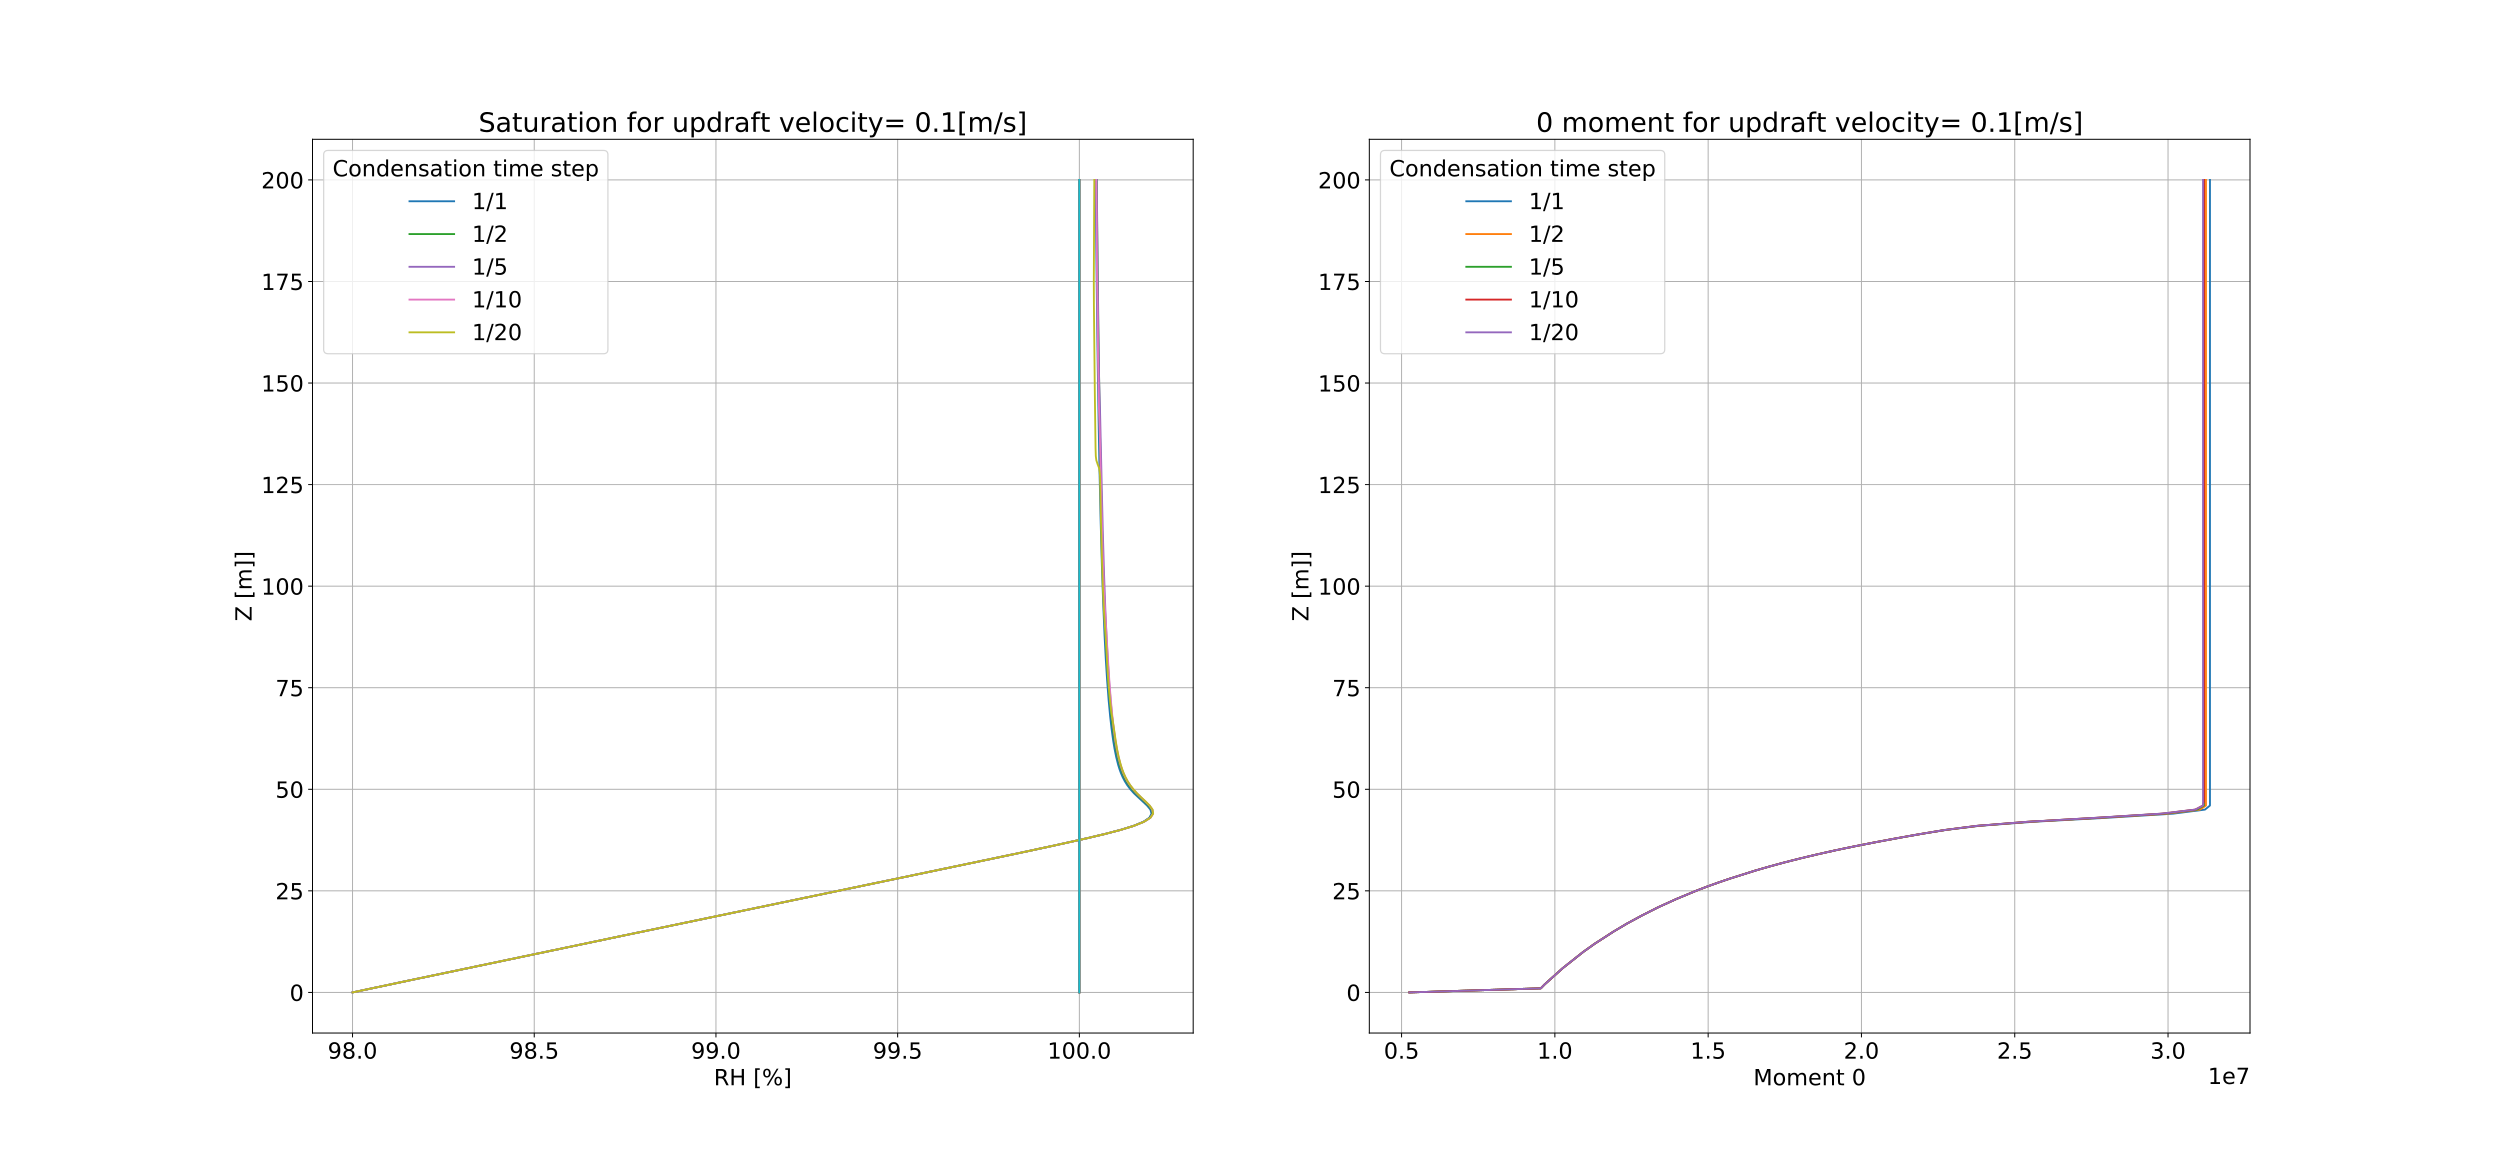 <?xml version="1.0" encoding="utf-8" standalone="no"?>
<!DOCTYPE svg PUBLIC "-//W3C//DTD SVG 1.1//EN"
  "http://www.w3.org/Graphics/SVG/1.1/DTD/svg11.dtd">
<!-- Created with matplotlib (http://matplotlib.org/) -->
<svg height="936pt" version="1.1" viewBox="0 0 2016 936" width="2016pt" xmlns="http://www.w3.org/2000/svg" xmlns:xlink="http://www.w3.org/1999/xlink">
 <defs>
  <style type="text/css">
*{stroke-linecap:butt;stroke-linejoin:round;}
  </style>
 </defs>
 <g id="figure_1">
  <g id="patch_1">
   <path d="M 0 936 
L 2016 936 
L 2016 0 
L 0 0 
z
" style="fill:#ffffff;"/>
  </g>
  <g id="axes_1">
   <g id="patch_2">
    <path d="M 252 833.04 
L 962.182 833.04 
L 962.182 112.32 
L 252 112.32 
z
" style="fill:#ffffff;"/>
   </g>
   <g id="matplotlib.axis_1">
    <g id="xtick_1">
     <g id="line2d_1">
      <path clip-path="url(#pd67f6115d8)" d="M 284.281 833.04 
L 284.281 112.32 
" style="fill:none;stroke:#b0b0b0;stroke-linecap:square;stroke-width:0.8;"/>
     </g>
     <g id="line2d_2">
      <defs>
       <path d="M 0 0 
L 0 3.5 
" id="m1919e67e4a" style="stroke:#000000;stroke-width:0.8;"/>
      </defs>
      <g>
       <use style="stroke:#000000;stroke-width:0.8;" x="284.281" xlink:href="#m1919e67e4a" y="833.04"/>
      </g>
     </g>
     <g id="text_1">
      <!-- 98.0 -->
      <defs>
       <path d="M 10.984 1.516 
L 10.984 10.5 
Q 14.703 8.734 18.5 7.812 
Q 22.312 6.891 25.984 6.891 
Q 35.75 6.891 40.891 13.453 
Q 46.047 20.016 46.781 33.406 
Q 43.953 29.203 39.594 26.953 
Q 35.25 24.703 29.984 24.703 
Q 19.047 24.703 12.672 31.312 
Q 6.297 37.938 6.297 49.422 
Q 6.297 60.641 12.938 67.422 
Q 19.578 74.219 30.609 74.219 
Q 43.266 74.219 49.922 64.516 
Q 56.594 54.828 56.594 36.375 
Q 56.594 19.141 48.406 8.859 
Q 40.234 -1.422 26.422 -1.422 
Q 22.703 -1.422 18.891 -0.688 
Q 15.094 0.047 10.984 1.516 
z
M 30.609 32.422 
Q 37.25 32.422 41.125 36.953 
Q 45.016 41.5 45.016 49.422 
Q 45.016 57.281 41.125 61.844 
Q 37.25 66.406 30.609 66.406 
Q 23.969 66.406 20.094 61.844 
Q 16.219 57.281 16.219 49.422 
Q 16.219 41.5 20.094 36.953 
Q 23.969 32.422 30.609 32.422 
z
" id="DejaVuSans-39"/>
       <path d="M 31.781 34.625 
Q 24.75 34.625 20.719 30.859 
Q 16.703 27.094 16.703 20.516 
Q 16.703 13.922 20.719 10.156 
Q 24.75 6.391 31.781 6.391 
Q 38.812 6.391 42.859 10.172 
Q 46.922 13.969 46.922 20.516 
Q 46.922 27.094 42.891 30.859 
Q 38.875 34.625 31.781 34.625 
z
M 21.922 38.812 
Q 15.578 40.375 12.031 44.719 
Q 8.5 49.078 8.5 55.328 
Q 8.5 64.062 14.719 69.141 
Q 20.953 74.219 31.781 74.219 
Q 42.672 74.219 48.875 69.141 
Q 55.078 64.062 55.078 55.328 
Q 55.078 49.078 51.531 44.719 
Q 48 40.375 41.703 38.812 
Q 48.828 37.156 52.797 32.312 
Q 56.781 27.484 56.781 20.516 
Q 56.781 9.906 50.312 4.234 
Q 43.844 -1.422 31.781 -1.422 
Q 19.734 -1.422 13.25 4.234 
Q 6.781 9.906 6.781 20.516 
Q 6.781 27.484 10.781 32.312 
Q 14.797 37.156 21.922 38.812 
z
M 18.312 54.391 
Q 18.312 48.734 21.844 45.562 
Q 25.391 42.391 31.781 42.391 
Q 38.141 42.391 41.719 45.562 
Q 45.312 48.734 45.312 54.391 
Q 45.312 60.062 41.719 63.234 
Q 38.141 66.406 31.781 66.406 
Q 25.391 66.406 21.844 63.234 
Q 18.312 60.062 18.312 54.391 
z
" id="DejaVuSans-38"/>
       <path d="M 10.688 12.406 
L 21 12.406 
L 21 0 
L 10.688 0 
z
" id="DejaVuSans-2e"/>
       <path d="M 31.781 66.406 
Q 24.172 66.406 20.328 58.906 
Q 16.5 51.422 16.5 36.375 
Q 16.5 21.391 20.328 13.891 
Q 24.172 6.391 31.781 6.391 
Q 39.453 6.391 43.281 13.891 
Q 47.125 21.391 47.125 36.375 
Q 47.125 51.422 43.281 58.906 
Q 39.453 66.406 31.781 66.406 
z
M 31.781 74.219 
Q 44.047 74.219 50.516 64.516 
Q 56.984 54.828 56.984 36.375 
Q 56.984 17.969 50.516 8.266 
Q 44.047 -1.422 31.781 -1.422 
Q 19.531 -1.422 13.062 8.266 
Q 6.594 17.969 6.594 36.375 
Q 6.594 54.828 13.062 64.516 
Q 19.531 74.219 31.781 74.219 
z
" id="DejaVuSans-30"/>
      </defs>
      <g transform="translate(264.242 853.717)scale(0.18 -0.18)">
       <use xlink:href="#DejaVuSans-39"/>
       <use x="63.623" xlink:href="#DejaVuSans-38"/>
       <use x="127.246" xlink:href="#DejaVuSans-2e"/>
       <use x="159.033" xlink:href="#DejaVuSans-30"/>
      </g>
     </g>
    </g>
    <g id="xtick_2">
     <g id="line2d_3">
      <path clip-path="url(#pd67f6115d8)" d="M 430.81 833.04 
L 430.81 112.32 
" style="fill:none;stroke:#b0b0b0;stroke-linecap:square;stroke-width:0.8;"/>
     </g>
     <g id="line2d_4">
      <g>
       <use style="stroke:#000000;stroke-width:0.8;" x="430.81" xlink:href="#m1919e67e4a" y="833.04"/>
      </g>
     </g>
     <g id="text_2">
      <!-- 98.5 -->
      <defs>
       <path d="M 10.797 72.906 
L 49.516 72.906 
L 49.516 64.594 
L 19.828 64.594 
L 19.828 46.734 
Q 21.969 47.469 24.109 47.828 
Q 26.266 48.188 28.422 48.188 
Q 40.625 48.188 47.75 41.5 
Q 54.891 34.812 54.891 23.391 
Q 54.891 11.625 47.562 5.094 
Q 40.234 -1.422 26.906 -1.422 
Q 22.312 -1.422 17.547 -0.641 
Q 12.797 0.141 7.719 1.703 
L 7.719 11.625 
Q 12.109 9.234 16.797 8.062 
Q 21.484 6.891 26.703 6.891 
Q 35.156 6.891 40.078 11.328 
Q 45.016 15.766 45.016 23.391 
Q 45.016 31 40.078 35.438 
Q 35.156 39.891 26.703 39.891 
Q 22.75 39.891 18.812 39.016 
Q 14.891 38.141 10.797 36.281 
z
" id="DejaVuSans-35"/>
      </defs>
      <g transform="translate(410.771 853.717)scale(0.18 -0.18)">
       <use xlink:href="#DejaVuSans-39"/>
       <use x="63.623" xlink:href="#DejaVuSans-38"/>
       <use x="127.246" xlink:href="#DejaVuSans-2e"/>
       <use x="159.033" xlink:href="#DejaVuSans-35"/>
      </g>
     </g>
    </g>
    <g id="xtick_3">
     <g id="line2d_5">
      <path clip-path="url(#pd67f6115d8)" d="M 577.338 833.04 
L 577.338 112.32 
" style="fill:none;stroke:#b0b0b0;stroke-linecap:square;stroke-width:0.8;"/>
     </g>
     <g id="line2d_6">
      <g>
       <use style="stroke:#000000;stroke-width:0.8;" x="577.338" xlink:href="#m1919e67e4a" y="833.04"/>
      </g>
     </g>
     <g id="text_3">
      <!-- 99.0 -->
      <g transform="translate(557.299 853.717)scale(0.18 -0.18)">
       <use xlink:href="#DejaVuSans-39"/>
       <use x="63.623" xlink:href="#DejaVuSans-39"/>
       <use x="127.246" xlink:href="#DejaVuSans-2e"/>
       <use x="159.033" xlink:href="#DejaVuSans-30"/>
      </g>
     </g>
    </g>
    <g id="xtick_4">
     <g id="line2d_7">
      <path clip-path="url(#pd67f6115d8)" d="M 723.867 833.04 
L 723.867 112.32 
" style="fill:none;stroke:#b0b0b0;stroke-linecap:square;stroke-width:0.8;"/>
     </g>
     <g id="line2d_8">
      <g>
       <use style="stroke:#000000;stroke-width:0.8;" x="723.867" xlink:href="#m1919e67e4a" y="833.04"/>
      </g>
     </g>
     <g id="text_4">
      <!-- 99.5 -->
      <g transform="translate(703.828 853.717)scale(0.18 -0.18)">
       <use xlink:href="#DejaVuSans-39"/>
       <use x="63.623" xlink:href="#DejaVuSans-39"/>
       <use x="127.246" xlink:href="#DejaVuSans-2e"/>
       <use x="159.033" xlink:href="#DejaVuSans-35"/>
      </g>
     </g>
    </g>
    <g id="xtick_5">
     <g id="line2d_9">
      <path clip-path="url(#pd67f6115d8)" d="M 870.396 833.04 
L 870.396 112.32 
" style="fill:none;stroke:#b0b0b0;stroke-linecap:square;stroke-width:0.8;"/>
     </g>
     <g id="line2d_10">
      <g>
       <use style="stroke:#000000;stroke-width:0.8;" x="870.396" xlink:href="#m1919e67e4a" y="833.04"/>
      </g>
     </g>
     <g id="text_5">
      <!-- 100.0 -->
      <defs>
       <path d="M 12.406 8.297 
L 28.516 8.297 
L 28.516 63.922 
L 10.984 60.406 
L 10.984 69.391 
L 28.422 72.906 
L 38.281 72.906 
L 38.281 8.297 
L 54.391 8.297 
L 54.391 0 
L 12.406 0 
z
" id="DejaVuSans-31"/>
      </defs>
      <g transform="translate(844.631 853.717)scale(0.18 -0.18)">
       <use xlink:href="#DejaVuSans-31"/>
       <use x="63.623" xlink:href="#DejaVuSans-30"/>
       <use x="127.246" xlink:href="#DejaVuSans-30"/>
       <use x="190.869" xlink:href="#DejaVuSans-2e"/>
       <use x="222.656" xlink:href="#DejaVuSans-30"/>
      </g>
     </g>
    </g>
    <g id="text_6">
     <!-- RH [%] -->
     <defs>
      <path d="M 44.391 34.188 
Q 47.562 33.109 50.562 29.594 
Q 53.562 26.078 56.594 19.922 
L 66.609 0 
L 56 0 
L 46.688 18.703 
Q 43.062 26.031 39.672 28.422 
Q 36.281 30.812 30.422 30.812 
L 19.672 30.812 
L 19.672 0 
L 9.812 0 
L 9.812 72.906 
L 32.078 72.906 
Q 44.578 72.906 50.734 67.672 
Q 56.891 62.453 56.891 51.906 
Q 56.891 45.016 53.688 40.469 
Q 50.484 35.938 44.391 34.188 
z
M 19.672 64.797 
L 19.672 38.922 
L 32.078 38.922 
Q 39.203 38.922 42.844 42.219 
Q 46.484 45.516 46.484 51.906 
Q 46.484 58.297 42.844 61.547 
Q 39.203 64.797 32.078 64.797 
z
" id="DejaVuSans-52"/>
      <path d="M 9.812 72.906 
L 19.672 72.906 
L 19.672 43.016 
L 55.516 43.016 
L 55.516 72.906 
L 65.375 72.906 
L 65.375 0 
L 55.516 0 
L 55.516 34.719 
L 19.672 34.719 
L 19.672 0 
L 9.812 0 
z
" id="DejaVuSans-48"/>
      <path id="DejaVuSans-20"/>
      <path d="M 8.594 75.984 
L 29.297 75.984 
L 29.297 69 
L 17.578 69 
L 17.578 -6.203 
L 29.297 -6.203 
L 29.297 -13.188 
L 8.594 -13.188 
z
" id="DejaVuSans-5b"/>
      <path d="M 72.703 32.078 
Q 68.453 32.078 66.031 28.469 
Q 63.625 24.859 63.625 18.406 
Q 63.625 12.062 66.031 8.422 
Q 68.453 4.781 72.703 4.781 
Q 76.859 4.781 79.266 8.422 
Q 81.688 12.062 81.688 18.406 
Q 81.688 24.812 79.266 28.438 
Q 76.859 32.078 72.703 32.078 
z
M 72.703 38.281 
Q 80.422 38.281 84.953 32.906 
Q 89.5 27.547 89.5 18.406 
Q 89.5 9.281 84.938 3.922 
Q 80.375 -1.422 72.703 -1.422 
Q 64.891 -1.422 60.344 3.922 
Q 55.812 9.281 55.812 18.406 
Q 55.812 27.594 60.375 32.938 
Q 64.938 38.281 72.703 38.281 
z
M 22.312 68.016 
Q 18.109 68.016 15.688 64.375 
Q 13.281 60.75 13.281 54.391 
Q 13.281 47.953 15.672 44.328 
Q 18.062 40.719 22.312 40.719 
Q 26.562 40.719 28.969 44.328 
Q 31.391 47.953 31.391 54.391 
Q 31.391 60.688 28.953 64.344 
Q 26.516 68.016 22.312 68.016 
z
M 66.406 74.219 
L 74.219 74.219 
L 28.609 -1.422 
L 20.797 -1.422 
z
M 22.312 74.219 
Q 30.031 74.219 34.609 68.875 
Q 39.203 63.531 39.203 54.391 
Q 39.203 45.172 34.641 39.844 
Q 30.078 34.516 22.312 34.516 
Q 14.547 34.516 10.031 39.859 
Q 5.516 45.219 5.516 54.391 
Q 5.516 63.484 10.047 68.844 
Q 14.594 74.219 22.312 74.219 
z
" id="DejaVuSans-25"/>
      <path d="M 30.422 75.984 
L 30.422 -13.188 
L 9.719 -13.188 
L 9.719 -6.203 
L 21.391 -6.203 
L 21.391 69 
L 9.719 69 
L 9.719 75.984 
z
" id="DejaVuSans-5d"/>
     </defs>
     <g transform="translate(575.635 875.138)scale(0.18 -0.18)">
      <use xlink:href="#DejaVuSans-52"/>
      <use x="69.482" xlink:href="#DejaVuSans-48"/>
      <use x="144.678" xlink:href="#DejaVuSans-20"/>
      <use x="176.465" xlink:href="#DejaVuSans-5b"/>
      <use x="215.479" xlink:href="#DejaVuSans-25"/>
      <use x="310.498" xlink:href="#DejaVuSans-5d"/>
     </g>
    </g>
   </g>
   <g id="matplotlib.axis_2">
    <g id="ytick_1">
     <g id="line2d_11">
      <path clip-path="url(#pd67f6115d8)" d="M 252 800.28 
L 962.182 800.28 
" style="fill:none;stroke:#b0b0b0;stroke-linecap:square;stroke-width:0.8;"/>
     </g>
     <g id="line2d_12">
      <defs>
       <path d="M 0 0 
L -3.5 0 
" id="mdff83f315e" style="stroke:#000000;stroke-width:0.8;"/>
      </defs>
      <g>
       <use style="stroke:#000000;stroke-width:0.8;" x="252" xlink:href="#mdff83f315e" y="800.28"/>
      </g>
     </g>
     <g id="text_7">
      <!-- 0 -->
      <g transform="translate(233.548 807.119)scale(0.18 -0.18)">
       <use xlink:href="#DejaVuSans-30"/>
      </g>
     </g>
    </g>
    <g id="ytick_2">
     <g id="line2d_13">
      <path clip-path="url(#pd67f6115d8)" d="M 252 718.38 
L 962.182 718.38 
" style="fill:none;stroke:#b0b0b0;stroke-linecap:square;stroke-width:0.8;"/>
     </g>
     <g id="line2d_14">
      <g>
       <use style="stroke:#000000;stroke-width:0.8;" x="252" xlink:href="#mdff83f315e" y="718.38"/>
      </g>
     </g>
     <g id="text_8">
      <!-- 25 -->
      <defs>
       <path d="M 19.188 8.297 
L 53.609 8.297 
L 53.609 0 
L 7.328 0 
L 7.328 8.297 
Q 12.938 14.109 22.625 23.891 
Q 32.328 33.688 34.812 36.531 
Q 39.547 41.844 41.422 45.531 
Q 43.312 49.219 43.312 52.781 
Q 43.312 58.594 39.234 62.25 
Q 35.156 65.922 28.609 65.922 
Q 23.969 65.922 18.812 64.312 
Q 13.672 62.703 7.812 59.422 
L 7.812 69.391 
Q 13.766 71.781 18.938 73 
Q 24.125 74.219 28.422 74.219 
Q 39.75 74.219 46.484 68.547 
Q 53.219 62.891 53.219 53.422 
Q 53.219 48.922 51.531 44.891 
Q 49.859 40.875 45.406 35.406 
Q 44.188 33.984 37.641 27.219 
Q 31.109 20.453 19.188 8.297 
z
" id="DejaVuSans-32"/>
      </defs>
      <g transform="translate(222.095 725.219)scale(0.18 -0.18)">
       <use xlink:href="#DejaVuSans-32"/>
       <use x="63.623" xlink:href="#DejaVuSans-35"/>
      </g>
     </g>
    </g>
    <g id="ytick_3">
     <g id="line2d_15">
      <path clip-path="url(#pd67f6115d8)" d="M 252 636.48 
L 962.182 636.48 
" style="fill:none;stroke:#b0b0b0;stroke-linecap:square;stroke-width:0.8;"/>
     </g>
     <g id="line2d_16">
      <g>
       <use style="stroke:#000000;stroke-width:0.8;" x="252" xlink:href="#mdff83f315e" y="636.48"/>
      </g>
     </g>
     <g id="text_9">
      <!-- 50 -->
      <g transform="translate(222.095 643.319)scale(0.18 -0.18)">
       <use xlink:href="#DejaVuSans-35"/>
       <use x="63.623" xlink:href="#DejaVuSans-30"/>
      </g>
     </g>
    </g>
    <g id="ytick_4">
     <g id="line2d_17">
      <path clip-path="url(#pd67f6115d8)" d="M 252 554.58 
L 962.182 554.58 
" style="fill:none;stroke:#b0b0b0;stroke-linecap:square;stroke-width:0.8;"/>
     </g>
     <g id="line2d_18">
      <g>
       <use style="stroke:#000000;stroke-width:0.8;" x="252" xlink:href="#mdff83f315e" y="554.58"/>
      </g>
     </g>
     <g id="text_10">
      <!-- 75 -->
      <defs>
       <path d="M 8.203 72.906 
L 55.078 72.906 
L 55.078 68.703 
L 28.609 0 
L 18.312 0 
L 43.219 64.594 
L 8.203 64.594 
z
" id="DejaVuSans-37"/>
      </defs>
      <g transform="translate(222.095 561.419)scale(0.18 -0.18)">
       <use xlink:href="#DejaVuSans-37"/>
       <use x="63.623" xlink:href="#DejaVuSans-35"/>
      </g>
     </g>
    </g>
    <g id="ytick_5">
     <g id="line2d_19">
      <path clip-path="url(#pd67f6115d8)" d="M 252 472.68 
L 962.182 472.68 
" style="fill:none;stroke:#b0b0b0;stroke-linecap:square;stroke-width:0.8;"/>
     </g>
     <g id="line2d_20">
      <g>
       <use style="stroke:#000000;stroke-width:0.8;" x="252" xlink:href="#mdff83f315e" y="472.68"/>
      </g>
     </g>
     <g id="text_11">
      <!-- 100 -->
      <g transform="translate(210.643 479.519)scale(0.18 -0.18)">
       <use xlink:href="#DejaVuSans-31"/>
       <use x="63.623" xlink:href="#DejaVuSans-30"/>
       <use x="127.246" xlink:href="#DejaVuSans-30"/>
      </g>
     </g>
    </g>
    <g id="ytick_6">
     <g id="line2d_21">
      <path clip-path="url(#pd67f6115d8)" d="M 252 390.78 
L 962.182 390.78 
" style="fill:none;stroke:#b0b0b0;stroke-linecap:square;stroke-width:0.8;"/>
     </g>
     <g id="line2d_22">
      <g>
       <use style="stroke:#000000;stroke-width:0.8;" x="252" xlink:href="#mdff83f315e" y="390.78"/>
      </g>
     </g>
     <g id="text_12">
      <!-- 125 -->
      <g transform="translate(210.643 397.619)scale(0.18 -0.18)">
       <use xlink:href="#DejaVuSans-31"/>
       <use x="63.623" xlink:href="#DejaVuSans-32"/>
       <use x="127.246" xlink:href="#DejaVuSans-35"/>
      </g>
     </g>
    </g>
    <g id="ytick_7">
     <g id="line2d_23">
      <path clip-path="url(#pd67f6115d8)" d="M 252 308.88 
L 962.182 308.88 
" style="fill:none;stroke:#b0b0b0;stroke-linecap:square;stroke-width:0.8;"/>
     </g>
     <g id="line2d_24">
      <g>
       <use style="stroke:#000000;stroke-width:0.8;" x="252" xlink:href="#mdff83f315e" y="308.88"/>
      </g>
     </g>
     <g id="text_13">
      <!-- 150 -->
      <g transform="translate(210.643 315.719)scale(0.18 -0.18)">
       <use xlink:href="#DejaVuSans-31"/>
       <use x="63.623" xlink:href="#DejaVuSans-35"/>
       <use x="127.246" xlink:href="#DejaVuSans-30"/>
      </g>
     </g>
    </g>
    <g id="ytick_8">
     <g id="line2d_25">
      <path clip-path="url(#pd67f6115d8)" d="M 252 226.98 
L 962.182 226.98 
" style="fill:none;stroke:#b0b0b0;stroke-linecap:square;stroke-width:0.8;"/>
     </g>
     <g id="line2d_26">
      <g>
       <use style="stroke:#000000;stroke-width:0.8;" x="252" xlink:href="#mdff83f315e" y="226.98"/>
      </g>
     </g>
     <g id="text_14">
      <!-- 175 -->
      <g transform="translate(210.643 233.819)scale(0.18 -0.18)">
       <use xlink:href="#DejaVuSans-31"/>
       <use x="63.623" xlink:href="#DejaVuSans-37"/>
       <use x="127.246" xlink:href="#DejaVuSans-35"/>
      </g>
     </g>
    </g>
    <g id="ytick_9">
     <g id="line2d_27">
      <path clip-path="url(#pd67f6115d8)" d="M 252 145.08 
L 962.182 145.08 
" style="fill:none;stroke:#b0b0b0;stroke-linecap:square;stroke-width:0.8;"/>
     </g>
     <g id="line2d_28">
      <g>
       <use style="stroke:#000000;stroke-width:0.8;" x="252" xlink:href="#mdff83f315e" y="145.08"/>
      </g>
     </g>
     <g id="text_15">
      <!-- 200 -->
      <g transform="translate(210.643 151.919)scale(0.18 -0.18)">
       <use xlink:href="#DejaVuSans-32"/>
       <use x="63.623" xlink:href="#DejaVuSans-30"/>
       <use x="127.246" xlink:href="#DejaVuSans-30"/>
      </g>
     </g>
    </g>
    <g id="text_16">
     <!-- Z [m]] -->
     <defs>
      <path d="M 5.609 72.906 
L 62.891 72.906 
L 62.891 65.375 
L 16.797 8.297 
L 64.016 8.297 
L 64.016 0 
L 4.5 0 
L 4.5 7.516 
L 50.594 64.594 
L 5.609 64.594 
z
" id="DejaVuSans-5a"/>
      <path d="M 52 44.188 
Q 55.375 50.25 60.062 53.125 
Q 64.75 56 71.094 56 
Q 79.641 56 84.281 50.016 
Q 88.922 44.047 88.922 33.016 
L 88.922 0 
L 79.891 0 
L 79.891 32.719 
Q 79.891 40.578 77.094 44.375 
Q 74.312 48.188 68.609 48.188 
Q 61.625 48.188 57.562 43.547 
Q 53.516 38.922 53.516 30.906 
L 53.516 0 
L 44.484 0 
L 44.484 32.719 
Q 44.484 40.625 41.703 44.406 
Q 38.922 48.188 33.109 48.188 
Q 26.219 48.188 22.156 43.531 
Q 18.109 38.875 18.109 30.906 
L 18.109 0 
L 9.078 0 
L 9.078 54.688 
L 18.109 54.688 
L 18.109 46.188 
Q 21.188 51.219 25.484 53.609 
Q 29.781 56 35.688 56 
Q 41.656 56 45.828 52.969 
Q 50 49.953 52 44.188 
z
" id="DejaVuSans-6d"/>
     </defs>
     <g transform="translate(202.899 501.006)rotate(-90)scale(0.18 -0.18)">
      <use xlink:href="#DejaVuSans-5a"/>
      <use x="68.506" xlink:href="#DejaVuSans-20"/>
      <use x="100.293" xlink:href="#DejaVuSans-5b"/>
      <use x="139.307" xlink:href="#DejaVuSans-6d"/>
      <use x="236.719" xlink:href="#DejaVuSans-5d"/>
      <use x="275.732" xlink:href="#DejaVuSans-5d"/>
     </g>
    </g>
   </g>
   <g id="line2d_29">
    <path clip-path="url(#pd67f6115d8)" d="M 284.281 800.28 
L 330.812 790.452 
L 502.833 754.416 
L 707.302 711.828 
L 817.043 688.896 
L 847.736 682.344 
L 877.231 675.792 
L 890.981 672.516 
L 903.475 669.24 
L 914.038 665.964 
L 921.979 662.688 
L 926.845 659.412 
L 928.581 656.136 
L 927.658 652.86 
L 924.971 649.584 
L 914.455 639.756 
L 911.518 636.48 
L 909.044 633.204 
L 906.994 629.928 
L 905.299 626.652 
L 903.891 623.376 
L 902.706 620.1 
L 901.694 616.824 
L 900.046 610.272 
L 898.737 603.72 
L 897.651 597.168 
L 896.306 587.34 
L 895.197 577.512 
L 893.973 564.408 
L 892.728 548.028 
L 891.705 531.648 
L 890.685 511.992 
L 889.573 485.784 
L 888.559 456.3 
L 887.556 420.264 
L 886.6 377.676 
L 885.656 325.26 
L 884.763 263.016 
L 883.87 184.392 
L 883.495 145.08 
L 883.495 145.08 
" style="fill:none;stroke:#1f77b4;stroke-linecap:square;stroke-width:1.5;"/>
   </g>
   <g id="line2d_30">
    <path clip-path="url(#pd67f6115d8)" d="M 870.396 800.28 
L 870.396 145.08 
L 870.396 145.08 
" style="fill:none;stroke:#ff7f0e;stroke-linecap:square;stroke-width:1.5;"/>
   </g>
   <g id="line2d_31">
    <path clip-path="url(#pd67f6115d8)" d="M 284.281 800.28 
L 330.812 790.452 
L 502.833 754.416 
L 707.302 711.828 
L 817.044 688.896 
L 847.742 682.344 
L 877.251 675.792 
L 891.023 672.516 
L 903.561 669.24 
L 914.205 665.964 
L 922.275 662.688 
L 927.322 659.412 
L 929.285 656.136 
L 928.594 652.86 
L 926.097 649.584 
L 922.709 646.308 
L 919.129 643.032 
L 915.769 639.756 
L 912.813 636.48 
L 910.307 633.204 
L 908.218 629.928 
L 906.486 626.652 
L 905.044 623.376 
L 903.831 620.1 
L 902.797 616.824 
L 901.114 610.272 
L 899.783 603.72 
L 898.682 597.168 
L 897.321 587.34 
L 896.202 577.512 
L 894.968 564.408 
L 893.714 548.028 
L 892.685 531.648 
L 891.659 511.992 
L 890.542 485.784 
L 889.524 456.3 
L 888.517 420.264 
L 887.558 377.676 
L 886.611 325.26 
L 885.716 263.016 
L 884.821 184.392 
L 884.445 145.08 
L 884.445 145.08 
" style="fill:none;stroke:#2ca02c;stroke-linecap:square;stroke-width:1.5;"/>
   </g>
   <g id="line2d_32">
    <path clip-path="url(#pd67f6115d8)" d="M 870.396 800.28 
L 870.396 145.08 
L 870.396 145.08 
" style="fill:none;stroke:#d62728;stroke-linecap:square;stroke-width:1.5;"/>
   </g>
   <g id="line2d_33">
    <path clip-path="url(#pd67f6115d8)" d="M 284.281 800.28 
L 330.812 790.452 
L 502.833 754.416 
L 707.302 711.828 
L 817.045 688.896 
L 847.745 682.344 
L 877.264 675.792 
L 891.048 672.516 
L 903.611 669.24 
L 914.303 665.964 
L 922.45 662.688 
L 927.603 659.412 
L 929.697 656.136 
L 929.144 652.86 
L 926.76 649.584 
L 923.447 646.308 
L 919.904 643.032 
L 916.551 639.756 
L 913.586 636.48 
L 911.06 633.204 
L 908.949 629.928 
L 907.195 626.652 
L 905.733 623.376 
L 904.503 620.1 
L 903.454 616.824 
L 901.751 610.272 
L 900.406 603.72 
L 899.296 597.168 
L 897.926 587.34 
L 896.8 577.512 
L 895.56 564.408 
L 894.533 551.304 
L 893.461 534.924 
L 892.398 515.268 
L 891.377 492.336 
L 890.308 462.852 
L 889.344 430.092 
L 888.408 390.78 
L 887.014 328.536 
L 886.386 308.88 
L 885.674 269.568 
L 885.022 213.876 
L 884.363 145.08 
L 884.363 145.08 
" style="fill:none;stroke:#9467bd;stroke-linecap:square;stroke-width:1.5;"/>
   </g>
   <g id="line2d_34">
    <path clip-path="url(#pd67f6115d8)" d="M 870.396 800.28 
L 870.396 145.08 
L 870.396 145.08 
" style="fill:none;stroke:#8c564b;stroke-linecap:square;stroke-width:1.5;"/>
   </g>
   <g id="line2d_35">
    <path clip-path="url(#pd67f6115d8)" d="M 284.281 800.28 
L 330.812 790.452 
L 502.833 754.416 
L 707.302 711.828 
L 817.046 688.896 
L 847.746 682.344 
L 877.268 675.792 
L 891.056 672.516 
L 903.628 669.24 
L 914.336 665.964 
L 922.507 662.688 
L 927.695 659.412 
L 929.833 656.136 
L 929.325 652.86 
L 926.979 649.584 
L 923.691 646.308 
L 920.161 643.032 
L 916.812 639.756 
L 913.844 636.48 
L 911.311 633.204 
L 909.192 629.928 
L 907.43 626.652 
L 905.96 623.376 
L 904.723 620.1 
L 903.669 616.824 
L 901.958 610.272 
L 900.608 603.72 
L 899.494 597.168 
L 898.121 587.34 
L 896.993 577.512 
L 895.751 564.408 
L 894.724 551.304 
L 893.661 534.924 
L 891.124 492.336 
L 890.552 482.508 
L 889.697 462.852 
L 888.987 439.92 
L 888.102 403.884 
L 886.815 348.192 
L 886.168 328.536 
L 885.43 289.224 
L 884.652 223.704 
L 883.95 148.356 
L 883.924 145.08 
L 883.924 145.08 
" style="fill:none;stroke:#e377c2;stroke-linecap:square;stroke-width:1.5;"/>
   </g>
   <g id="line2d_36">
    <path clip-path="url(#pd67f6115d8)" d="M 870.396 800.28 
L 870.396 145.08 
L 870.396 145.08 
" style="fill:none;stroke:#7f7f7f;stroke-linecap:square;stroke-width:1.5;"/>
   </g>
   <g id="line2d_37">
    <path clip-path="url(#pd67f6115d8)" d="M 284.281 800.28 
L 330.812 790.452 
L 502.833 754.416 
L 707.302 711.828 
L 817.046 688.896 
L 847.747 682.344 
L 877.27 675.792 
L 891.06 672.516 
L 903.636 669.24 
L 914.352 665.964 
L 922.536 662.688 
L 927.741 659.412 
L 929.901 656.136 
L 929.415 652.86 
L 927.088 649.584 
L 923.813 646.308 
L 920.289 643.032 
L 916.941 639.756 
L 913.972 636.48 
L 911.437 633.204 
L 909.315 629.928 
L 907.55 626.652 
L 906.078 623.376 
L 904.839 620.1 
L 903.784 616.824 
L 902.076 610.272 
L 900.742 603.72 
L 899.673 597.168 
L 898.25 587.34 
L 896.192 574.236 
L 895.059 564.408 
L 894.148 554.58 
L 893.206 541.476 
L 892.296 525.096 
L 891.491 511.992 
L 890.166 492.336 
L 889.294 472.68 
L 888.651 453.024 
L 887.81 420.264 
L 887.083 384.228 
L 886.822 380.952 
L 886.381 377.676 
L 885.148 374.4 
L 884.072 371.124 
L 883.659 367.848 
L 883.456 361.296 
L 882.889 318.708 
L 882.129 246.636 
L 882.043 226.98 
L 882.401 151.632 
L 882.447 145.08 
L 882.447 145.08 
" style="fill:none;stroke:#bcbd22;stroke-linecap:square;stroke-width:1.5;"/>
   </g>
   <g id="line2d_38">
    <path clip-path="url(#pd67f6115d8)" d="M 870.396 800.28 
L 870.396 145.08 
L 870.396 145.08 
" style="fill:none;stroke:#17becf;stroke-linecap:square;stroke-width:1.5;"/>
   </g>
   <g id="patch_3">
    <path d="M 252 833.04 
L 252 112.32 
" style="fill:none;stroke:#000000;stroke-linecap:square;stroke-linejoin:miter;stroke-width:0.8;"/>
   </g>
   <g id="patch_4">
    <path d="M 962.182 833.04 
L 962.182 112.32 
" style="fill:none;stroke:#000000;stroke-linecap:square;stroke-linejoin:miter;stroke-width:0.8;"/>
   </g>
   <g id="patch_5">
    <path d="M 252 833.04 
L 962.182 833.04 
" style="fill:none;stroke:#000000;stroke-linecap:square;stroke-linejoin:miter;stroke-width:0.8;"/>
   </g>
   <g id="patch_6">
    <path d="M 252 112.32 
L 962.182 112.32 
" style="fill:none;stroke:#000000;stroke-linecap:square;stroke-linejoin:miter;stroke-width:0.8;"/>
   </g>
   <g id="text_17">
    <!-- Saturation for updraft velocity= 0.1[m/s] -->
    <defs>
     <path d="M 53.516 70.516 
L 53.516 60.891 
Q 47.906 63.578 42.922 64.891 
Q 37.938 66.219 33.297 66.219 
Q 25.25 66.219 20.875 63.094 
Q 16.5 59.969 16.5 54.203 
Q 16.5 49.359 19.406 46.891 
Q 22.312 44.438 30.422 42.922 
L 36.375 41.703 
Q 47.406 39.594 52.656 34.297 
Q 57.906 29 57.906 20.125 
Q 57.906 9.516 50.797 4.047 
Q 43.703 -1.422 29.984 -1.422 
Q 24.812 -1.422 18.969 -0.25 
Q 13.141 0.922 6.891 3.219 
L 6.891 13.375 
Q 12.891 10.016 18.656 8.297 
Q 24.422 6.594 29.984 6.594 
Q 38.422 6.594 43.016 9.906 
Q 47.609 13.234 47.609 19.391 
Q 47.609 24.75 44.312 27.781 
Q 41.016 30.812 33.5 32.328 
L 27.484 33.5 
Q 16.453 35.688 11.516 40.375 
Q 6.594 45.062 6.594 53.422 
Q 6.594 63.094 13.406 68.656 
Q 20.219 74.219 32.172 74.219 
Q 37.312 74.219 42.625 73.281 
Q 47.953 72.359 53.516 70.516 
z
" id="DejaVuSans-53"/>
     <path d="M 34.281 27.484 
Q 23.391 27.484 19.188 25 
Q 14.984 22.516 14.984 16.5 
Q 14.984 11.719 18.141 8.906 
Q 21.297 6.109 26.703 6.109 
Q 34.188 6.109 38.703 11.406 
Q 43.219 16.703 43.219 25.484 
L 43.219 27.484 
z
M 52.203 31.203 
L 52.203 0 
L 43.219 0 
L 43.219 8.297 
Q 40.141 3.328 35.547 0.953 
Q 30.953 -1.422 24.312 -1.422 
Q 15.922 -1.422 10.953 3.297 
Q 6 8.016 6 15.922 
Q 6 25.141 12.172 29.828 
Q 18.359 34.516 30.609 34.516 
L 43.219 34.516 
L 43.219 35.406 
Q 43.219 41.609 39.141 45 
Q 35.062 48.391 27.688 48.391 
Q 23 48.391 18.547 47.266 
Q 14.109 46.141 10.016 43.891 
L 10.016 52.203 
Q 14.938 54.109 19.578 55.047 
Q 24.219 56 28.609 56 
Q 40.484 56 46.344 49.844 
Q 52.203 43.703 52.203 31.203 
z
" id="DejaVuSans-61"/>
     <path d="M 18.312 70.219 
L 18.312 54.688 
L 36.812 54.688 
L 36.812 47.703 
L 18.312 47.703 
L 18.312 18.016 
Q 18.312 11.328 20.141 9.422 
Q 21.969 7.516 27.594 7.516 
L 36.812 7.516 
L 36.812 0 
L 27.594 0 
Q 17.188 0 13.234 3.875 
Q 9.281 7.766 9.281 18.016 
L 9.281 47.703 
L 2.688 47.703 
L 2.688 54.688 
L 9.281 54.688 
L 9.281 70.219 
z
" id="DejaVuSans-74"/>
     <path d="M 8.5 21.578 
L 8.5 54.688 
L 17.484 54.688 
L 17.484 21.922 
Q 17.484 14.156 20.5 10.266 
Q 23.531 6.391 29.594 6.391 
Q 36.859 6.391 41.078 11.031 
Q 45.312 15.672 45.312 23.688 
L 45.312 54.688 
L 54.297 54.688 
L 54.297 0 
L 45.312 0 
L 45.312 8.406 
Q 42.047 3.422 37.719 1 
Q 33.406 -1.422 27.688 -1.422 
Q 18.266 -1.422 13.375 4.438 
Q 8.5 10.297 8.5 21.578 
z
M 31.109 56 
z
" id="DejaVuSans-75"/>
     <path d="M 41.109 46.297 
Q 39.594 47.172 37.812 47.578 
Q 36.031 48 33.891 48 
Q 26.266 48 22.188 43.047 
Q 18.109 38.094 18.109 28.812 
L 18.109 0 
L 9.078 0 
L 9.078 54.688 
L 18.109 54.688 
L 18.109 46.188 
Q 20.953 51.172 25.484 53.578 
Q 30.031 56 36.531 56 
Q 37.453 56 38.578 55.875 
Q 39.703 55.766 41.062 55.516 
z
" id="DejaVuSans-72"/>
     <path d="M 9.422 54.688 
L 18.406 54.688 
L 18.406 0 
L 9.422 0 
z
M 9.422 75.984 
L 18.406 75.984 
L 18.406 64.594 
L 9.422 64.594 
z
" id="DejaVuSans-69"/>
     <path d="M 30.609 48.391 
Q 23.391 48.391 19.188 42.75 
Q 14.984 37.109 14.984 27.297 
Q 14.984 17.484 19.156 11.844 
Q 23.344 6.203 30.609 6.203 
Q 37.797 6.203 41.984 11.859 
Q 46.188 17.531 46.188 27.297 
Q 46.188 37.016 41.984 42.703 
Q 37.797 48.391 30.609 48.391 
z
M 30.609 56 
Q 42.328 56 49.016 48.375 
Q 55.719 40.766 55.719 27.297 
Q 55.719 13.875 49.016 6.219 
Q 42.328 -1.422 30.609 -1.422 
Q 18.844 -1.422 12.172 6.219 
Q 5.516 13.875 5.516 27.297 
Q 5.516 40.766 12.172 48.375 
Q 18.844 56 30.609 56 
z
" id="DejaVuSans-6f"/>
     <path d="M 54.891 33.016 
L 54.891 0 
L 45.906 0 
L 45.906 32.719 
Q 45.906 40.484 42.875 44.328 
Q 39.844 48.188 33.797 48.188 
Q 26.516 48.188 22.312 43.547 
Q 18.109 38.922 18.109 30.906 
L 18.109 0 
L 9.078 0 
L 9.078 54.688 
L 18.109 54.688 
L 18.109 46.188 
Q 21.344 51.125 25.703 53.562 
Q 30.078 56 35.797 56 
Q 45.219 56 50.047 50.172 
Q 54.891 44.344 54.891 33.016 
z
" id="DejaVuSans-6e"/>
     <path d="M 37.109 75.984 
L 37.109 68.5 
L 28.516 68.5 
Q 23.688 68.5 21.797 66.547 
Q 19.922 64.594 19.922 59.516 
L 19.922 54.688 
L 34.719 54.688 
L 34.719 47.703 
L 19.922 47.703 
L 19.922 0 
L 10.891 0 
L 10.891 47.703 
L 2.297 47.703 
L 2.297 54.688 
L 10.891 54.688 
L 10.891 58.5 
Q 10.891 67.625 15.141 71.797 
Q 19.391 75.984 28.609 75.984 
z
" id="DejaVuSans-66"/>
     <path d="M 18.109 8.203 
L 18.109 -20.797 
L 9.078 -20.797 
L 9.078 54.688 
L 18.109 54.688 
L 18.109 46.391 
Q 20.953 51.266 25.266 53.625 
Q 29.594 56 35.594 56 
Q 45.562 56 51.781 48.094 
Q 58.016 40.188 58.016 27.297 
Q 58.016 14.406 51.781 6.484 
Q 45.562 -1.422 35.594 -1.422 
Q 29.594 -1.422 25.266 0.953 
Q 20.953 3.328 18.109 8.203 
z
M 48.688 27.297 
Q 48.688 37.203 44.609 42.844 
Q 40.531 48.484 33.406 48.484 
Q 26.266 48.484 22.188 42.844 
Q 18.109 37.203 18.109 27.297 
Q 18.109 17.391 22.188 11.75 
Q 26.266 6.109 33.406 6.109 
Q 40.531 6.109 44.609 11.75 
Q 48.688 17.391 48.688 27.297 
z
" id="DejaVuSans-70"/>
     <path d="M 45.406 46.391 
L 45.406 75.984 
L 54.391 75.984 
L 54.391 0 
L 45.406 0 
L 45.406 8.203 
Q 42.578 3.328 38.25 0.953 
Q 33.938 -1.422 27.875 -1.422 
Q 17.969 -1.422 11.734 6.484 
Q 5.516 14.406 5.516 27.297 
Q 5.516 40.188 11.734 48.094 
Q 17.969 56 27.875 56 
Q 33.938 56 38.25 53.625 
Q 42.578 51.266 45.406 46.391 
z
M 14.797 27.297 
Q 14.797 17.391 18.875 11.75 
Q 22.953 6.109 30.078 6.109 
Q 37.203 6.109 41.297 11.75 
Q 45.406 17.391 45.406 27.297 
Q 45.406 37.203 41.297 42.844 
Q 37.203 48.484 30.078 48.484 
Q 22.953 48.484 18.875 42.844 
Q 14.797 37.203 14.797 27.297 
z
" id="DejaVuSans-64"/>
     <path d="M 2.984 54.688 
L 12.5 54.688 
L 29.594 8.797 
L 46.688 54.688 
L 56.203 54.688 
L 35.688 0 
L 23.484 0 
z
" id="DejaVuSans-76"/>
     <path d="M 56.203 29.594 
L 56.203 25.203 
L 14.891 25.203 
Q 15.484 15.922 20.484 11.062 
Q 25.484 6.203 34.422 6.203 
Q 39.594 6.203 44.453 7.469 
Q 49.312 8.734 54.109 11.281 
L 54.109 2.781 
Q 49.266 0.734 44.188 -0.344 
Q 39.109 -1.422 33.891 -1.422 
Q 20.797 -1.422 13.156 6.188 
Q 5.516 13.812 5.516 26.812 
Q 5.516 40.234 12.766 48.109 
Q 20.016 56 32.328 56 
Q 43.359 56 49.781 48.891 
Q 56.203 41.797 56.203 29.594 
z
M 47.219 32.234 
Q 47.125 39.594 43.094 43.984 
Q 39.062 48.391 32.422 48.391 
Q 24.906 48.391 20.391 44.141 
Q 15.875 39.891 15.188 32.172 
z
" id="DejaVuSans-65"/>
     <path d="M 9.422 75.984 
L 18.406 75.984 
L 18.406 0 
L 9.422 0 
z
" id="DejaVuSans-6c"/>
     <path d="M 48.781 52.594 
L 48.781 44.188 
Q 44.969 46.297 41.141 47.344 
Q 37.312 48.391 33.406 48.391 
Q 24.656 48.391 19.812 42.844 
Q 14.984 37.312 14.984 27.297 
Q 14.984 17.281 19.812 11.734 
Q 24.656 6.203 33.406 6.203 
Q 37.312 6.203 41.141 7.25 
Q 44.969 8.297 48.781 10.406 
L 48.781 2.094 
Q 45.016 0.344 40.984 -0.531 
Q 36.969 -1.422 32.422 -1.422 
Q 20.062 -1.422 12.781 6.344 
Q 5.516 14.109 5.516 27.297 
Q 5.516 40.672 12.859 48.328 
Q 20.219 56 33.016 56 
Q 37.156 56 41.109 55.141 
Q 45.062 54.297 48.781 52.594 
z
" id="DejaVuSans-63"/>
     <path d="M 32.172 -5.078 
Q 28.375 -14.844 24.75 -17.812 
Q 21.141 -20.797 15.094 -20.797 
L 7.906 -20.797 
L 7.906 -13.281 
L 13.188 -13.281 
Q 16.891 -13.281 18.938 -11.516 
Q 21 -9.766 23.484 -3.219 
L 25.094 0.875 
L 2.984 54.688 
L 12.5 54.688 
L 29.594 11.922 
L 46.688 54.688 
L 56.203 54.688 
z
" id="DejaVuSans-79"/>
     <path d="M 10.594 45.406 
L 73.188 45.406 
L 73.188 37.203 
L 10.594 37.203 
z
M 10.594 25.484 
L 73.188 25.484 
L 73.188 17.188 
L 10.594 17.188 
z
" id="DejaVuSans-3d"/>
     <path d="M 25.391 72.906 
L 33.688 72.906 
L 8.297 -9.281 
L 0 -9.281 
z
" id="DejaVuSans-2f"/>
     <path d="M 44.281 53.078 
L 44.281 44.578 
Q 40.484 46.531 36.375 47.5 
Q 32.281 48.484 27.875 48.484 
Q 21.188 48.484 17.844 46.438 
Q 14.5 44.391 14.5 40.281 
Q 14.5 37.156 16.891 35.375 
Q 19.281 33.594 26.516 31.984 
L 29.594 31.297 
Q 39.156 29.25 43.188 25.516 
Q 47.219 21.781 47.219 15.094 
Q 47.219 7.469 41.188 3.016 
Q 35.156 -1.422 24.609 -1.422 
Q 20.219 -1.422 15.453 -0.562 
Q 10.688 0.297 5.422 2 
L 5.422 11.281 
Q 10.406 8.688 15.234 7.391 
Q 20.062 6.109 24.812 6.109 
Q 31.156 6.109 34.562 8.281 
Q 37.984 10.453 37.984 14.406 
Q 37.984 18.062 35.516 20.016 
Q 33.062 21.969 24.703 23.781 
L 21.578 24.516 
Q 13.234 26.266 9.516 29.906 
Q 5.812 33.547 5.812 39.891 
Q 5.812 47.609 11.281 51.797 
Q 16.75 56 26.812 56 
Q 31.781 56 36.172 55.266 
Q 40.578 54.547 44.281 53.078 
z
" id="DejaVuSans-73"/>
    </defs>
    <g transform="translate(385.915 106.32)scale(0.216 -0.216)">
     <use xlink:href="#DejaVuSans-53"/>
     <use x="63.477" xlink:href="#DejaVuSans-61"/>
     <use x="124.756" xlink:href="#DejaVuSans-74"/>
     <use x="163.965" xlink:href="#DejaVuSans-75"/>
     <use x="227.344" xlink:href="#DejaVuSans-72"/>
     <use x="268.457" xlink:href="#DejaVuSans-61"/>
     <use x="329.736" xlink:href="#DejaVuSans-74"/>
     <use x="368.945" xlink:href="#DejaVuSans-69"/>
     <use x="396.729" xlink:href="#DejaVuSans-6f"/>
     <use x="457.91" xlink:href="#DejaVuSans-6e"/>
     <use x="521.289" xlink:href="#DejaVuSans-20"/>
     <use x="553.076" xlink:href="#DejaVuSans-66"/>
     <use x="588.281" xlink:href="#DejaVuSans-6f"/>
     <use x="649.463" xlink:href="#DejaVuSans-72"/>
     <use x="690.576" xlink:href="#DejaVuSans-20"/>
     <use x="722.363" xlink:href="#DejaVuSans-75"/>
     <use x="785.742" xlink:href="#DejaVuSans-70"/>
     <use x="849.219" xlink:href="#DejaVuSans-64"/>
     <use x="912.695" xlink:href="#DejaVuSans-72"/>
     <use x="953.809" xlink:href="#DejaVuSans-61"/>
     <use x="1015.088" xlink:href="#DejaVuSans-66"/>
     <use x="1050.277" xlink:href="#DejaVuSans-74"/>
     <use x="1089.486" xlink:href="#DejaVuSans-20"/>
     <use x="1121.273" xlink:href="#DejaVuSans-76"/>
     <use x="1180.453" xlink:href="#DejaVuSans-65"/>
     <use x="1241.977" xlink:href="#DejaVuSans-6c"/>
     <use x="1269.76" xlink:href="#DejaVuSans-6f"/>
     <use x="1330.941" xlink:href="#DejaVuSans-63"/>
     <use x="1385.922" xlink:href="#DejaVuSans-69"/>
     <use x="1413.705" xlink:href="#DejaVuSans-74"/>
     <use x="1452.914" xlink:href="#DejaVuSans-79"/>
     <use x="1512.094" xlink:href="#DejaVuSans-3d"/>
     <use x="1595.883" xlink:href="#DejaVuSans-20"/>
     <use x="1627.67" xlink:href="#DejaVuSans-30"/>
     <use x="1691.293" xlink:href="#DejaVuSans-2e"/>
     <use x="1723.08" xlink:href="#DejaVuSans-31"/>
     <use x="1786.703" xlink:href="#DejaVuSans-5b"/>
     <use x="1825.717" xlink:href="#DejaVuSans-6d"/>
     <use x="1923.129" xlink:href="#DejaVuSans-2f"/>
     <use x="1956.82" xlink:href="#DejaVuSans-73"/>
     <use x="2008.92" xlink:href="#DejaVuSans-5d"/>
    </g>
   </g>
   <g id="legend_1">
    <g id="patch_7">
     <path d="M 264.6 285.244 
L 486.63 285.244 
Q 490.23 285.244 490.23 281.644 
L 490.23 124.92 
Q 490.23 121.32 486.63 121.32 
L 264.6 121.32 
Q 261 121.32 261 124.92 
L 261 281.644 
Q 261 285.244 264.6 285.244 
z
" style="fill:#ffffff;opacity:0.8;stroke:#cccccc;stroke-linejoin:miter;"/>
    </g>
    <g id="text_18">
     <!-- Condensation time step -->
     <defs>
      <path d="M 64.406 67.281 
L 64.406 56.891 
Q 59.422 61.531 53.781 63.812 
Q 48.141 66.109 41.797 66.109 
Q 29.297 66.109 22.656 58.469 
Q 16.016 50.828 16.016 36.375 
Q 16.016 21.969 22.656 14.328 
Q 29.297 6.688 41.797 6.688 
Q 48.141 6.688 53.781 8.984 
Q 59.422 11.281 64.406 15.922 
L 64.406 5.609 
Q 59.234 2.094 53.438 0.328 
Q 47.656 -1.422 41.219 -1.422 
Q 24.656 -1.422 15.125 8.703 
Q 5.609 18.844 5.609 36.375 
Q 5.609 53.953 15.125 64.078 
Q 24.656 74.219 41.219 74.219 
Q 47.75 74.219 53.531 72.484 
Q 59.328 70.75 64.406 67.281 
z
" id="DejaVuSans-43"/>
     </defs>
     <g transform="translate(268.2 142.197)scale(0.18 -0.18)">
      <use xlink:href="#DejaVuSans-43"/>
      <use x="69.824" xlink:href="#DejaVuSans-6f"/>
      <use x="131.006" xlink:href="#DejaVuSans-6e"/>
      <use x="194.385" xlink:href="#DejaVuSans-64"/>
      <use x="257.861" xlink:href="#DejaVuSans-65"/>
      <use x="319.385" xlink:href="#DejaVuSans-6e"/>
      <use x="382.764" xlink:href="#DejaVuSans-73"/>
      <use x="434.863" xlink:href="#DejaVuSans-61"/>
      <use x="496.143" xlink:href="#DejaVuSans-74"/>
      <use x="535.352" xlink:href="#DejaVuSans-69"/>
      <use x="563.135" xlink:href="#DejaVuSans-6f"/>
      <use x="624.316" xlink:href="#DejaVuSans-6e"/>
      <use x="687.695" xlink:href="#DejaVuSans-20"/>
      <use x="719.482" xlink:href="#DejaVuSans-74"/>
      <use x="758.691" xlink:href="#DejaVuSans-69"/>
      <use x="786.475" xlink:href="#DejaVuSans-6d"/>
      <use x="883.887" xlink:href="#DejaVuSans-65"/>
      <use x="945.41" xlink:href="#DejaVuSans-20"/>
      <use x="977.197" xlink:href="#DejaVuSans-73"/>
      <use x="1029.297" xlink:href="#DejaVuSans-74"/>
      <use x="1068.506" xlink:href="#DejaVuSans-65"/>
      <use x="1130.029" xlink:href="#DejaVuSans-70"/>
     </g>
    </g>
    <g id="line2d_39">
     <path d="M 330.204 162.318 
L 366.204 162.318 
" style="fill:none;stroke:#1f77b4;stroke-linecap:square;stroke-width:1.5;"/>
    </g>
    <g id="line2d_40"/>
    <g id="text_19">
     <!-- 1/1 -->
     <g transform="translate(380.604 168.618)scale(0.18 -0.18)">
      <use xlink:href="#DejaVuSans-31"/>
      <use x="63.623" xlink:href="#DejaVuSans-2f"/>
      <use x="97.314" xlink:href="#DejaVuSans-31"/>
     </g>
    </g>
    <g id="line2d_41">
     <path d="M 330.204 188.738 
L 366.204 188.738 
" style="fill:none;stroke:#2ca02c;stroke-linecap:square;stroke-width:1.5;"/>
    </g>
    <g id="line2d_42"/>
    <g id="text_20">
     <!-- 1/2 -->
     <g transform="translate(380.604 195.038)scale(0.18 -0.18)">
      <use xlink:href="#DejaVuSans-31"/>
      <use x="63.623" xlink:href="#DejaVuSans-2f"/>
      <use x="97.314" xlink:href="#DejaVuSans-32"/>
     </g>
    </g>
    <g id="line2d_43">
     <path d="M 330.204 215.159 
L 366.204 215.159 
" style="fill:none;stroke:#9467bd;stroke-linecap:square;stroke-width:1.5;"/>
    </g>
    <g id="line2d_44"/>
    <g id="text_21">
     <!-- 1/5 -->
     <g transform="translate(380.604 221.459)scale(0.18 -0.18)">
      <use xlink:href="#DejaVuSans-31"/>
      <use x="63.623" xlink:href="#DejaVuSans-2f"/>
      <use x="97.314" xlink:href="#DejaVuSans-35"/>
     </g>
    </g>
    <g id="line2d_45">
     <path d="M 330.204 241.58 
L 366.204 241.58 
" style="fill:none;stroke:#e377c2;stroke-linecap:square;stroke-width:1.5;"/>
    </g>
    <g id="line2d_46"/>
    <g id="text_22">
     <!-- 1/10 -->
     <g transform="translate(380.604 247.88)scale(0.18 -0.18)">
      <use xlink:href="#DejaVuSans-31"/>
      <use x="63.623" xlink:href="#DejaVuSans-2f"/>
      <use x="97.314" xlink:href="#DejaVuSans-31"/>
      <use x="160.938" xlink:href="#DejaVuSans-30"/>
     </g>
    </g>
    <g id="line2d_47">
     <path d="M 330.204 268 
L 366.204 268 
" style="fill:none;stroke:#bcbd22;stroke-linecap:square;stroke-width:1.5;"/>
    </g>
    <g id="line2d_48"/>
    <g id="text_23">
     <!-- 1/20 -->
     <g transform="translate(380.604 274.3)scale(0.18 -0.18)">
      <use xlink:href="#DejaVuSans-31"/>
      <use x="63.623" xlink:href="#DejaVuSans-2f"/>
      <use x="97.314" xlink:href="#DejaVuSans-32"/>
      <use x="160.938" xlink:href="#DejaVuSans-30"/>
     </g>
    </g>
   </g>
  </g>
  <g id="axes_2">
   <g id="patch_8">
    <path d="M 1104.218 833.04 
L 1814.4 833.04 
L 1814.4 112.32 
L 1104.218 112.32 
z
" style="fill:#ffffff;"/>
   </g>
   <g id="matplotlib.axis_3">
    <g id="xtick_6">
     <g id="line2d_49">
      <path clip-path="url(#p69f21ed97d)" d="M 1130.222 833.04 
L 1130.222 112.32 
" style="fill:none;stroke:#b0b0b0;stroke-linecap:square;stroke-width:0.8;"/>
     </g>
     <g id="line2d_50">
      <g>
       <use style="stroke:#000000;stroke-width:0.8;" x="1130.222" xlink:href="#m1919e67e4a" y="833.04"/>
      </g>
     </g>
     <g id="text_24">
      <!-- 0.5 -->
      <g transform="translate(1115.909 853.717)scale(0.18 -0.18)">
       <use xlink:href="#DejaVuSans-30"/>
       <use x="63.623" xlink:href="#DejaVuSans-2e"/>
       <use x="95.41" xlink:href="#DejaVuSans-35"/>
      </g>
     </g>
    </g>
    <g id="xtick_7">
     <g id="line2d_51">
      <path clip-path="url(#p69f21ed97d)" d="M 1253.838 833.04 
L 1253.838 112.32 
" style="fill:none;stroke:#b0b0b0;stroke-linecap:square;stroke-width:0.8;"/>
     </g>
     <g id="line2d_52">
      <g>
       <use style="stroke:#000000;stroke-width:0.8;" x="1253.838" xlink:href="#m1919e67e4a" y="833.04"/>
      </g>
     </g>
     <g id="text_25">
      <!-- 1.0 -->
      <g transform="translate(1239.525 853.717)scale(0.18 -0.18)">
       <use xlink:href="#DejaVuSans-31"/>
       <use x="63.623" xlink:href="#DejaVuSans-2e"/>
       <use x="95.41" xlink:href="#DejaVuSans-30"/>
      </g>
     </g>
    </g>
    <g id="xtick_8">
     <g id="line2d_53">
      <path clip-path="url(#p69f21ed97d)" d="M 1377.454 833.04 
L 1377.454 112.32 
" style="fill:none;stroke:#b0b0b0;stroke-linecap:square;stroke-width:0.8;"/>
     </g>
     <g id="line2d_54">
      <g>
       <use style="stroke:#000000;stroke-width:0.8;" x="1377.454" xlink:href="#m1919e67e4a" y="833.04"/>
      </g>
     </g>
     <g id="text_26">
      <!-- 1.5 -->
      <g transform="translate(1363.141 853.717)scale(0.18 -0.18)">
       <use xlink:href="#DejaVuSans-31"/>
       <use x="63.623" xlink:href="#DejaVuSans-2e"/>
       <use x="95.41" xlink:href="#DejaVuSans-35"/>
      </g>
     </g>
    </g>
    <g id="xtick_9">
     <g id="line2d_55">
      <path clip-path="url(#p69f21ed97d)" d="M 1501.069 833.04 
L 1501.069 112.32 
" style="fill:none;stroke:#b0b0b0;stroke-linecap:square;stroke-width:0.8;"/>
     </g>
     <g id="line2d_56">
      <g>
       <use style="stroke:#000000;stroke-width:0.8;" x="1501.069" xlink:href="#m1919e67e4a" y="833.04"/>
      </g>
     </g>
     <g id="text_27">
      <!-- 2.0 -->
      <g transform="translate(1486.757 853.717)scale(0.18 -0.18)">
       <use xlink:href="#DejaVuSans-32"/>
       <use x="63.623" xlink:href="#DejaVuSans-2e"/>
       <use x="95.41" xlink:href="#DejaVuSans-30"/>
      </g>
     </g>
    </g>
    <g id="xtick_10">
     <g id="line2d_57">
      <path clip-path="url(#p69f21ed97d)" d="M 1624.685 833.04 
L 1624.685 112.32 
" style="fill:none;stroke:#b0b0b0;stroke-linecap:square;stroke-width:0.8;"/>
     </g>
     <g id="line2d_58">
      <g>
       <use style="stroke:#000000;stroke-width:0.8;" x="1624.685" xlink:href="#m1919e67e4a" y="833.04"/>
      </g>
     </g>
     <g id="text_28">
      <!-- 2.5 -->
      <g transform="translate(1610.372 853.717)scale(0.18 -0.18)">
       <use xlink:href="#DejaVuSans-32"/>
       <use x="63.623" xlink:href="#DejaVuSans-2e"/>
       <use x="95.41" xlink:href="#DejaVuSans-35"/>
      </g>
     </g>
    </g>
    <g id="xtick_11">
     <g id="line2d_59">
      <path clip-path="url(#p69f21ed97d)" d="M 1748.301 833.04 
L 1748.301 112.32 
" style="fill:none;stroke:#b0b0b0;stroke-linecap:square;stroke-width:0.8;"/>
     </g>
     <g id="line2d_60">
      <g>
       <use style="stroke:#000000;stroke-width:0.8;" x="1748.301" xlink:href="#m1919e67e4a" y="833.04"/>
      </g>
     </g>
     <g id="text_29">
      <!-- 3.0 -->
      <defs>
       <path d="M 40.578 39.312 
Q 47.656 37.797 51.625 33 
Q 55.609 28.219 55.609 21.188 
Q 55.609 10.406 48.188 4.484 
Q 40.766 -1.422 27.094 -1.422 
Q 22.516 -1.422 17.656 -0.516 
Q 12.797 0.391 7.625 2.203 
L 7.625 11.719 
Q 11.719 9.328 16.594 8.109 
Q 21.484 6.891 26.812 6.891 
Q 36.078 6.891 40.938 10.547 
Q 45.797 14.203 45.797 21.188 
Q 45.797 27.641 41.281 31.266 
Q 36.766 34.906 28.719 34.906 
L 20.219 34.906 
L 20.219 43.016 
L 29.109 43.016 
Q 36.375 43.016 40.234 45.922 
Q 44.094 48.828 44.094 54.297 
Q 44.094 59.906 40.109 62.906 
Q 36.141 65.922 28.719 65.922 
Q 24.656 65.922 20.016 65.031 
Q 15.375 64.156 9.812 62.312 
L 9.812 71.094 
Q 15.438 72.656 20.344 73.438 
Q 25.25 74.219 29.594 74.219 
Q 40.828 74.219 47.359 69.109 
Q 53.906 64.016 53.906 55.328 
Q 53.906 49.266 50.438 45.094 
Q 46.969 40.922 40.578 39.312 
z
" id="DejaVuSans-33"/>
      </defs>
      <g transform="translate(1733.988 853.717)scale(0.18 -0.18)">
       <use xlink:href="#DejaVuSans-33"/>
       <use x="63.623" xlink:href="#DejaVuSans-2e"/>
       <use x="95.41" xlink:href="#DejaVuSans-30"/>
      </g>
     </g>
    </g>
    <g id="text_30">
     <!-- Moment 0 -->
     <defs>
      <path d="M 9.812 72.906 
L 24.516 72.906 
L 43.109 23.297 
L 61.812 72.906 
L 76.516 72.906 
L 76.516 0 
L 66.891 0 
L 66.891 64.016 
L 48.094 14.016 
L 38.188 14.016 
L 19.391 64.016 
L 19.391 0 
L 9.812 0 
z
" id="DejaVuSans-4d"/>
     </defs>
     <g transform="translate(1413.914 875.138)scale(0.18 -0.18)">
      <use xlink:href="#DejaVuSans-4d"/>
      <use x="86.279" xlink:href="#DejaVuSans-6f"/>
      <use x="147.461" xlink:href="#DejaVuSans-6d"/>
      <use x="244.873" xlink:href="#DejaVuSans-65"/>
      <use x="306.396" xlink:href="#DejaVuSans-6e"/>
      <use x="369.775" xlink:href="#DejaVuSans-74"/>
      <use x="408.984" xlink:href="#DejaVuSans-20"/>
      <use x="440.771" xlink:href="#DejaVuSans-30"/>
     </g>
    </g>
    <g id="text_31">
     <!-- 1e7 -->
     <g transform="translate(1780.419 874.138)scale(0.18 -0.18)">
      <use xlink:href="#DejaVuSans-31"/>
      <use x="63.623" xlink:href="#DejaVuSans-65"/>
      <use x="125.146" xlink:href="#DejaVuSans-37"/>
     </g>
    </g>
   </g>
   <g id="matplotlib.axis_4">
    <g id="ytick_10">
     <g id="line2d_61">
      <path clip-path="url(#p69f21ed97d)" d="M 1104.218 800.28 
L 1814.4 800.28 
" style="fill:none;stroke:#b0b0b0;stroke-linecap:square;stroke-width:0.8;"/>
     </g>
     <g id="line2d_62">
      <g>
       <use style="stroke:#000000;stroke-width:0.8;" x="1104.218" xlink:href="#mdff83f315e" y="800.28"/>
      </g>
     </g>
     <g id="text_32">
      <!-- 0 -->
      <g transform="translate(1085.766 807.119)scale(0.18 -0.18)">
       <use xlink:href="#DejaVuSans-30"/>
      </g>
     </g>
    </g>
    <g id="ytick_11">
     <g id="line2d_63">
      <path clip-path="url(#p69f21ed97d)" d="M 1104.218 718.38 
L 1814.4 718.38 
" style="fill:none;stroke:#b0b0b0;stroke-linecap:square;stroke-width:0.8;"/>
     </g>
     <g id="line2d_64">
      <g>
       <use style="stroke:#000000;stroke-width:0.8;" x="1104.218" xlink:href="#mdff83f315e" y="718.38"/>
      </g>
     </g>
     <g id="text_33">
      <!-- 25 -->
      <g transform="translate(1074.313 725.219)scale(0.18 -0.18)">
       <use xlink:href="#DejaVuSans-32"/>
       <use x="63.623" xlink:href="#DejaVuSans-35"/>
      </g>
     </g>
    </g>
    <g id="ytick_12">
     <g id="line2d_65">
      <path clip-path="url(#p69f21ed97d)" d="M 1104.218 636.48 
L 1814.4 636.48 
" style="fill:none;stroke:#b0b0b0;stroke-linecap:square;stroke-width:0.8;"/>
     </g>
     <g id="line2d_66">
      <g>
       <use style="stroke:#000000;stroke-width:0.8;" x="1104.218" xlink:href="#mdff83f315e" y="636.48"/>
      </g>
     </g>
     <g id="text_34">
      <!-- 50 -->
      <g transform="translate(1074.313 643.319)scale(0.18 -0.18)">
       <use xlink:href="#DejaVuSans-35"/>
       <use x="63.623" xlink:href="#DejaVuSans-30"/>
      </g>
     </g>
    </g>
    <g id="ytick_13">
     <g id="line2d_67">
      <path clip-path="url(#p69f21ed97d)" d="M 1104.218 554.58 
L 1814.4 554.58 
" style="fill:none;stroke:#b0b0b0;stroke-linecap:square;stroke-width:0.8;"/>
     </g>
     <g id="line2d_68">
      <g>
       <use style="stroke:#000000;stroke-width:0.8;" x="1104.218" xlink:href="#mdff83f315e" y="554.58"/>
      </g>
     </g>
     <g id="text_35">
      <!-- 75 -->
      <g transform="translate(1074.313 561.419)scale(0.18 -0.18)">
       <use xlink:href="#DejaVuSans-37"/>
       <use x="63.623" xlink:href="#DejaVuSans-35"/>
      </g>
     </g>
    </g>
    <g id="ytick_14">
     <g id="line2d_69">
      <path clip-path="url(#p69f21ed97d)" d="M 1104.218 472.68 
L 1814.4 472.68 
" style="fill:none;stroke:#b0b0b0;stroke-linecap:square;stroke-width:0.8;"/>
     </g>
     <g id="line2d_70">
      <g>
       <use style="stroke:#000000;stroke-width:0.8;" x="1104.218" xlink:href="#mdff83f315e" y="472.68"/>
      </g>
     </g>
     <g id="text_36">
      <!-- 100 -->
      <g transform="translate(1062.861 479.519)scale(0.18 -0.18)">
       <use xlink:href="#DejaVuSans-31"/>
       <use x="63.623" xlink:href="#DejaVuSans-30"/>
       <use x="127.246" xlink:href="#DejaVuSans-30"/>
      </g>
     </g>
    </g>
    <g id="ytick_15">
     <g id="line2d_71">
      <path clip-path="url(#p69f21ed97d)" d="M 1104.218 390.78 
L 1814.4 390.78 
" style="fill:none;stroke:#b0b0b0;stroke-linecap:square;stroke-width:0.8;"/>
     </g>
     <g id="line2d_72">
      <g>
       <use style="stroke:#000000;stroke-width:0.8;" x="1104.218" xlink:href="#mdff83f315e" y="390.78"/>
      </g>
     </g>
     <g id="text_37">
      <!-- 125 -->
      <g transform="translate(1062.861 397.619)scale(0.18 -0.18)">
       <use xlink:href="#DejaVuSans-31"/>
       <use x="63.623" xlink:href="#DejaVuSans-32"/>
       <use x="127.246" xlink:href="#DejaVuSans-35"/>
      </g>
     </g>
    </g>
    <g id="ytick_16">
     <g id="line2d_73">
      <path clip-path="url(#p69f21ed97d)" d="M 1104.218 308.88 
L 1814.4 308.88 
" style="fill:none;stroke:#b0b0b0;stroke-linecap:square;stroke-width:0.8;"/>
     </g>
     <g id="line2d_74">
      <g>
       <use style="stroke:#000000;stroke-width:0.8;" x="1104.218" xlink:href="#mdff83f315e" y="308.88"/>
      </g>
     </g>
     <g id="text_38">
      <!-- 150 -->
      <g transform="translate(1062.861 315.719)scale(0.18 -0.18)">
       <use xlink:href="#DejaVuSans-31"/>
       <use x="63.623" xlink:href="#DejaVuSans-35"/>
       <use x="127.246" xlink:href="#DejaVuSans-30"/>
      </g>
     </g>
    </g>
    <g id="ytick_17">
     <g id="line2d_75">
      <path clip-path="url(#p69f21ed97d)" d="M 1104.218 226.98 
L 1814.4 226.98 
" style="fill:none;stroke:#b0b0b0;stroke-linecap:square;stroke-width:0.8;"/>
     </g>
     <g id="line2d_76">
      <g>
       <use style="stroke:#000000;stroke-width:0.8;" x="1104.218" xlink:href="#mdff83f315e" y="226.98"/>
      </g>
     </g>
     <g id="text_39">
      <!-- 175 -->
      <g transform="translate(1062.861 233.819)scale(0.18 -0.18)">
       <use xlink:href="#DejaVuSans-31"/>
       <use x="63.623" xlink:href="#DejaVuSans-37"/>
       <use x="127.246" xlink:href="#DejaVuSans-35"/>
      </g>
     </g>
    </g>
    <g id="ytick_18">
     <g id="line2d_77">
      <path clip-path="url(#p69f21ed97d)" d="M 1104.218 145.08 
L 1814.4 145.08 
" style="fill:none;stroke:#b0b0b0;stroke-linecap:square;stroke-width:0.8;"/>
     </g>
     <g id="line2d_78">
      <g>
       <use style="stroke:#000000;stroke-width:0.8;" x="1104.218" xlink:href="#mdff83f315e" y="145.08"/>
      </g>
     </g>
     <g id="text_40">
      <!-- 200 -->
      <g transform="translate(1062.861 151.919)scale(0.18 -0.18)">
       <use xlink:href="#DejaVuSans-32"/>
       <use x="63.623" xlink:href="#DejaVuSans-30"/>
       <use x="127.246" xlink:href="#DejaVuSans-30"/>
      </g>
     </g>
    </g>
    <g id="text_41">
     <!-- Z [m]] -->
     <g transform="translate(1055.117 501.006)rotate(-90)scale(0.18 -0.18)">
      <use xlink:href="#DejaVuSans-5a"/>
      <use x="68.506" xlink:href="#DejaVuSans-20"/>
      <use x="100.293" xlink:href="#DejaVuSans-5b"/>
      <use x="139.307" xlink:href="#DejaVuSans-6d"/>
      <use x="236.719" xlink:href="#DejaVuSans-5d"/>
      <use x="275.732" xlink:href="#DejaVuSans-5d"/>
     </g>
    </g>
   </g>
   <g id="line2d_79">
    <path clip-path="url(#p69f21ed97d)" d="M 1136.499 800.28 
L 1242.492 797.004 
L 1245.684 793.728 
L 1260.294 780.624 
L 1276.842 767.52 
L 1286.058 760.968 
L 1301.268 751.14 
L 1312.313 744.588 
L 1324.454 738.036 
L 1337.434 731.484 
L 1351.856 724.932 
L 1367.627 718.38 
L 1376.165 715.104 
L 1385.245 711.828 
L 1394.833 708.552 
L 1415.556 702 
L 1426.965 698.724 
L 1439.013 695.448 
L 1451.946 692.172 
L 1465.754 688.896 
L 1480.528 685.62 
L 1496.235 682.344 
L 1512.987 679.068 
L 1530.685 675.792 
L 1549.121 672.516 
L 1569.263 669.24 
L 1595.839 665.964 
L 1639.385 662.688 
L 1699.897 659.412 
L 1752.458 656.136 
L 1778.1 652.86 
L 1782.119 649.584 
L 1782.119 145.08 
L 1782.119 145.08 
" style="fill:none;stroke:#1f77b4;stroke-linecap:square;stroke-width:1.5;"/>
   </g>
   <g id="line2d_80">
    <path clip-path="url(#p69f21ed97d)" d="M 1136.499 800.28 
L 1242.492 797.004 
L 1245.684 793.728 
L 1260.294 780.624 
L 1276.842 767.52 
L 1286.058 760.968 
L 1301.268 751.14 
L 1312.313 744.588 
L 1324.454 738.036 
L 1337.434 731.484 
L 1351.856 724.932 
L 1367.627 718.38 
L 1376.165 715.104 
L 1385.245 711.828 
L 1394.833 708.552 
L 1415.556 702 
L 1426.965 698.724 
L 1439.013 695.448 
L 1451.946 692.172 
L 1465.754 688.896 
L 1480.365 685.62 
L 1496.235 682.344 
L 1512.85 679.068 
L 1530.439 675.792 
L 1548.901 672.516 
L 1568.928 669.24 
L 1595.033 665.964 
L 1636.937 662.688 
L 1695.19 659.412 
L 1747.529 656.136 
L 1774.152 652.86 
L 1778.899 649.584 
L 1778.899 145.08 
L 1778.899 145.08 
" style="fill:none;stroke:#ff7f0e;stroke-linecap:square;stroke-width:1.5;"/>
   </g>
   <g id="line2d_81">
    <path clip-path="url(#p69f21ed97d)" d="M 1136.499 800.28 
L 1242.492 797.004 
L 1245.684 793.728 
L 1260.294 780.624 
L 1276.842 767.52 
L 1286.058 760.968 
L 1301.268 751.14 
L 1312.313 744.588 
L 1324.454 738.036 
L 1337.434 731.484 
L 1351.856 724.932 
L 1367.627 718.38 
L 1376.165 715.104 
L 1385.245 711.828 
L 1394.833 708.552 
L 1415.556 702 
L 1426.965 698.724 
L 1439.013 695.448 
L 1451.946 692.172 
L 1465.754 688.896 
L 1480.365 685.62 
L 1496.235 682.344 
L 1512.85 679.068 
L 1530.439 675.792 
L 1548.79 672.516 
L 1568.705 669.24 
L 1594.397 665.964 
L 1635.442 662.688 
L 1692.641 659.412 
L 1744.764 656.136 
L 1771.813 652.86 
L 1777.305 649.584 
L 1777.305 145.08 
L 1777.305 145.08 
" style="fill:none;stroke:#2ca02c;stroke-linecap:square;stroke-width:1.5;"/>
   </g>
   <g id="line2d_82">
    <path clip-path="url(#p69f21ed97d)" d="M 1136.499 800.28 
L 1242.492 797.004 
L 1245.684 793.728 
L 1260.294 780.624 
L 1276.842 767.52 
L 1286.058 760.968 
L 1301.268 751.14 
L 1312.313 744.588 
L 1324.454 738.036 
L 1337.434 731.484 
L 1351.856 724.932 
L 1367.627 718.38 
L 1376.165 715.104 
L 1385.245 711.828 
L 1394.833 708.552 
L 1415.556 702 
L 1426.965 698.724 
L 1439.013 695.448 
L 1451.946 692.172 
L 1465.754 688.896 
L 1480.365 685.62 
L 1496.083 682.344 
L 1512.85 679.068 
L 1530.316 675.792 
L 1548.68 672.516 
L 1568.593 669.24 
L 1594.239 665.964 
L 1634.852 662.688 
L 1691.636 659.412 
L 1743.397 656.136 
L 1770.266 652.86 
L 1776.513 649.584 
L 1777.305 646.308 
L 1777.305 145.08 
L 1777.305 145.08 
" style="fill:none;stroke:#d62728;stroke-linecap:square;stroke-width:1.5;"/>
   </g>
   <g id="line2d_83">
    <path clip-path="url(#p69f21ed97d)" d="M 1136.499 800.28 
L 1242.492 797.004 
L 1245.684 793.728 
L 1260.294 780.624 
L 1276.842 767.52 
L 1286.058 760.968 
L 1301.268 751.14 
L 1312.313 744.588 
L 1324.454 738.036 
L 1337.434 731.484 
L 1351.856 724.932 
L 1367.627 718.38 
L 1376.165 715.104 
L 1385.245 711.828 
L 1394.833 708.552 
L 1415.556 702 
L 1426.965 698.724 
L 1439.013 695.448 
L 1451.946 692.172 
L 1465.754 688.896 
L 1480.365 685.62 
L 1496.083 682.344 
L 1512.85 679.068 
L 1530.316 675.792 
L 1548.68 672.516 
L 1568.593 669.24 
L 1594.081 665.964 
L 1634.852 662.688 
L 1691.135 659.412 
L 1742.717 656.136 
L 1770.266 652.86 
L 1776.513 649.584 
L 1776.513 145.08 
L 1776.513 145.08 
" style="fill:none;stroke:#9467bd;stroke-linecap:square;stroke-width:1.5;"/>
   </g>
   <g id="patch_9">
    <path d="M 1104.218 833.04 
L 1104.218 112.32 
" style="fill:none;stroke:#000000;stroke-linecap:square;stroke-linejoin:miter;stroke-width:0.8;"/>
   </g>
   <g id="patch_10">
    <path d="M 1814.4 833.04 
L 1814.4 112.32 
" style="fill:none;stroke:#000000;stroke-linecap:square;stroke-linejoin:miter;stroke-width:0.8;"/>
   </g>
   <g id="patch_11">
    <path d="M 1104.218 833.04 
L 1814.4 833.04 
" style="fill:none;stroke:#000000;stroke-linecap:square;stroke-linejoin:miter;stroke-width:0.8;"/>
   </g>
   <g id="patch_12">
    <path d="M 1104.218 112.32 
L 1814.4 112.32 
" style="fill:none;stroke:#000000;stroke-linecap:square;stroke-linejoin:miter;stroke-width:0.8;"/>
   </g>
   <g id="text_42">
    <!-- 0 moment for updraft velocity= 0.1[m/s] -->
    <g transform="translate(1238.756 106.32)scale(0.216 -0.216)">
     <use xlink:href="#DejaVuSans-30"/>
     <use x="63.623" xlink:href="#DejaVuSans-20"/>
     <use x="95.41" xlink:href="#DejaVuSans-6d"/>
     <use x="192.822" xlink:href="#DejaVuSans-6f"/>
     <use x="254.004" xlink:href="#DejaVuSans-6d"/>
     <use x="351.416" xlink:href="#DejaVuSans-65"/>
     <use x="412.939" xlink:href="#DejaVuSans-6e"/>
     <use x="476.318" xlink:href="#DejaVuSans-74"/>
     <use x="515.527" xlink:href="#DejaVuSans-20"/>
     <use x="547.314" xlink:href="#DejaVuSans-66"/>
     <use x="582.52" xlink:href="#DejaVuSans-6f"/>
     <use x="643.701" xlink:href="#DejaVuSans-72"/>
     <use x="684.814" xlink:href="#DejaVuSans-20"/>
     <use x="716.602" xlink:href="#DejaVuSans-75"/>
     <use x="779.98" xlink:href="#DejaVuSans-70"/>
     <use x="843.457" xlink:href="#DejaVuSans-64"/>
     <use x="906.934" xlink:href="#DejaVuSans-72"/>
     <use x="948.047" xlink:href="#DejaVuSans-61"/>
     <use x="1009.326" xlink:href="#DejaVuSans-66"/>
     <use x="1044.516" xlink:href="#DejaVuSans-74"/>
     <use x="1083.725" xlink:href="#DejaVuSans-20"/>
     <use x="1115.512" xlink:href="#DejaVuSans-76"/>
     <use x="1174.691" xlink:href="#DejaVuSans-65"/>
     <use x="1236.215" xlink:href="#DejaVuSans-6c"/>
     <use x="1263.998" xlink:href="#DejaVuSans-6f"/>
     <use x="1325.18" xlink:href="#DejaVuSans-63"/>
     <use x="1380.16" xlink:href="#DejaVuSans-69"/>
     <use x="1407.943" xlink:href="#DejaVuSans-74"/>
     <use x="1447.152" xlink:href="#DejaVuSans-79"/>
     <use x="1506.332" xlink:href="#DejaVuSans-3d"/>
     <use x="1590.121" xlink:href="#DejaVuSans-20"/>
     <use x="1621.908" xlink:href="#DejaVuSans-30"/>
     <use x="1685.531" xlink:href="#DejaVuSans-2e"/>
     <use x="1717.318" xlink:href="#DejaVuSans-31"/>
     <use x="1780.941" xlink:href="#DejaVuSans-5b"/>
     <use x="1819.955" xlink:href="#DejaVuSans-6d"/>
     <use x="1917.367" xlink:href="#DejaVuSans-2f"/>
     <use x="1951.059" xlink:href="#DejaVuSans-73"/>
     <use x="2003.158" xlink:href="#DejaVuSans-5d"/>
    </g>
   </g>
   <g id="legend_2">
    <g id="patch_13">
     <path d="M 1116.818 285.244 
L 1338.848 285.244 
Q 1342.448 285.244 1342.448 281.644 
L 1342.448 124.92 
Q 1342.448 121.32 1338.848 121.32 
L 1116.818 121.32 
Q 1113.218 121.32 1113.218 124.92 
L 1113.218 281.644 
Q 1113.218 285.244 1116.818 285.244 
z
" style="fill:#ffffff;opacity:0.8;stroke:#cccccc;stroke-linejoin:miter;"/>
    </g>
    <g id="text_43">
     <!-- Condensation time step -->
     <g transform="translate(1120.418 142.197)scale(0.18 -0.18)">
      <use xlink:href="#DejaVuSans-43"/>
      <use x="69.824" xlink:href="#DejaVuSans-6f"/>
      <use x="131.006" xlink:href="#DejaVuSans-6e"/>
      <use x="194.385" xlink:href="#DejaVuSans-64"/>
      <use x="257.861" xlink:href="#DejaVuSans-65"/>
      <use x="319.385" xlink:href="#DejaVuSans-6e"/>
      <use x="382.764" xlink:href="#DejaVuSans-73"/>
      <use x="434.863" xlink:href="#DejaVuSans-61"/>
      <use x="496.143" xlink:href="#DejaVuSans-74"/>
      <use x="535.352" xlink:href="#DejaVuSans-69"/>
      <use x="563.135" xlink:href="#DejaVuSans-6f"/>
      <use x="624.316" xlink:href="#DejaVuSans-6e"/>
      <use x="687.695" xlink:href="#DejaVuSans-20"/>
      <use x="719.482" xlink:href="#DejaVuSans-74"/>
      <use x="758.691" xlink:href="#DejaVuSans-69"/>
      <use x="786.475" xlink:href="#DejaVuSans-6d"/>
      <use x="883.887" xlink:href="#DejaVuSans-65"/>
      <use x="945.41" xlink:href="#DejaVuSans-20"/>
      <use x="977.197" xlink:href="#DejaVuSans-73"/>
      <use x="1029.297" xlink:href="#DejaVuSans-74"/>
      <use x="1068.506" xlink:href="#DejaVuSans-65"/>
      <use x="1130.029" xlink:href="#DejaVuSans-70"/>
     </g>
    </g>
    <g id="line2d_84">
     <path d="M 1182.423 162.318 
L 1218.423 162.318 
" style="fill:none;stroke:#1f77b4;stroke-linecap:square;stroke-width:1.5;"/>
    </g>
    <g id="line2d_85"/>
    <g id="text_44">
     <!-- 1/1 -->
     <g transform="translate(1232.823 168.618)scale(0.18 -0.18)">
      <use xlink:href="#DejaVuSans-31"/>
      <use x="63.623" xlink:href="#DejaVuSans-2f"/>
      <use x="97.314" xlink:href="#DejaVuSans-31"/>
     </g>
    </g>
    <g id="line2d_86">
     <path d="M 1182.423 188.738 
L 1218.423 188.738 
" style="fill:none;stroke:#ff7f0e;stroke-linecap:square;stroke-width:1.5;"/>
    </g>
    <g id="line2d_87"/>
    <g id="text_45">
     <!-- 1/2 -->
     <g transform="translate(1232.823 195.038)scale(0.18 -0.18)">
      <use xlink:href="#DejaVuSans-31"/>
      <use x="63.623" xlink:href="#DejaVuSans-2f"/>
      <use x="97.314" xlink:href="#DejaVuSans-32"/>
     </g>
    </g>
    <g id="line2d_88">
     <path d="M 1182.423 215.159 
L 1218.423 215.159 
" style="fill:none;stroke:#2ca02c;stroke-linecap:square;stroke-width:1.5;"/>
    </g>
    <g id="line2d_89"/>
    <g id="text_46">
     <!-- 1/5 -->
     <g transform="translate(1232.823 221.459)scale(0.18 -0.18)">
      <use xlink:href="#DejaVuSans-31"/>
      <use x="63.623" xlink:href="#DejaVuSans-2f"/>
      <use x="97.314" xlink:href="#DejaVuSans-35"/>
     </g>
    </g>
    <g id="line2d_90">
     <path d="M 1182.423 241.58 
L 1218.423 241.58 
" style="fill:none;stroke:#d62728;stroke-linecap:square;stroke-width:1.5;"/>
    </g>
    <g id="line2d_91"/>
    <g id="text_47">
     <!-- 1/10 -->
     <g transform="translate(1232.823 247.88)scale(0.18 -0.18)">
      <use xlink:href="#DejaVuSans-31"/>
      <use x="63.623" xlink:href="#DejaVuSans-2f"/>
      <use x="97.314" xlink:href="#DejaVuSans-31"/>
      <use x="160.938" xlink:href="#DejaVuSans-30"/>
     </g>
    </g>
    <g id="line2d_92">
     <path d="M 1182.423 268 
L 1218.423 268 
" style="fill:none;stroke:#9467bd;stroke-linecap:square;stroke-width:1.5;"/>
    </g>
    <g id="line2d_93"/>
    <g id="text_48">
     <!-- 1/20 -->
     <g transform="translate(1232.823 274.3)scale(0.18 -0.18)">
      <use xlink:href="#DejaVuSans-31"/>
      <use x="63.623" xlink:href="#DejaVuSans-2f"/>
      <use x="97.314" xlink:href="#DejaVuSans-32"/>
      <use x="160.938" xlink:href="#DejaVuSans-30"/>
     </g>
    </g>
   </g>
  </g>
 </g>
 <defs>
  <clipPath id="pd67f6115d8">
   <rect height="720.72" width="710.182" x="252" y="112.32"/>
  </clipPath>
  <clipPath id="p69f21ed97d">
   <rect height="720.72" width="710.182" x="1104.218" y="112.32"/>
  </clipPath>
 </defs>
</svg>
